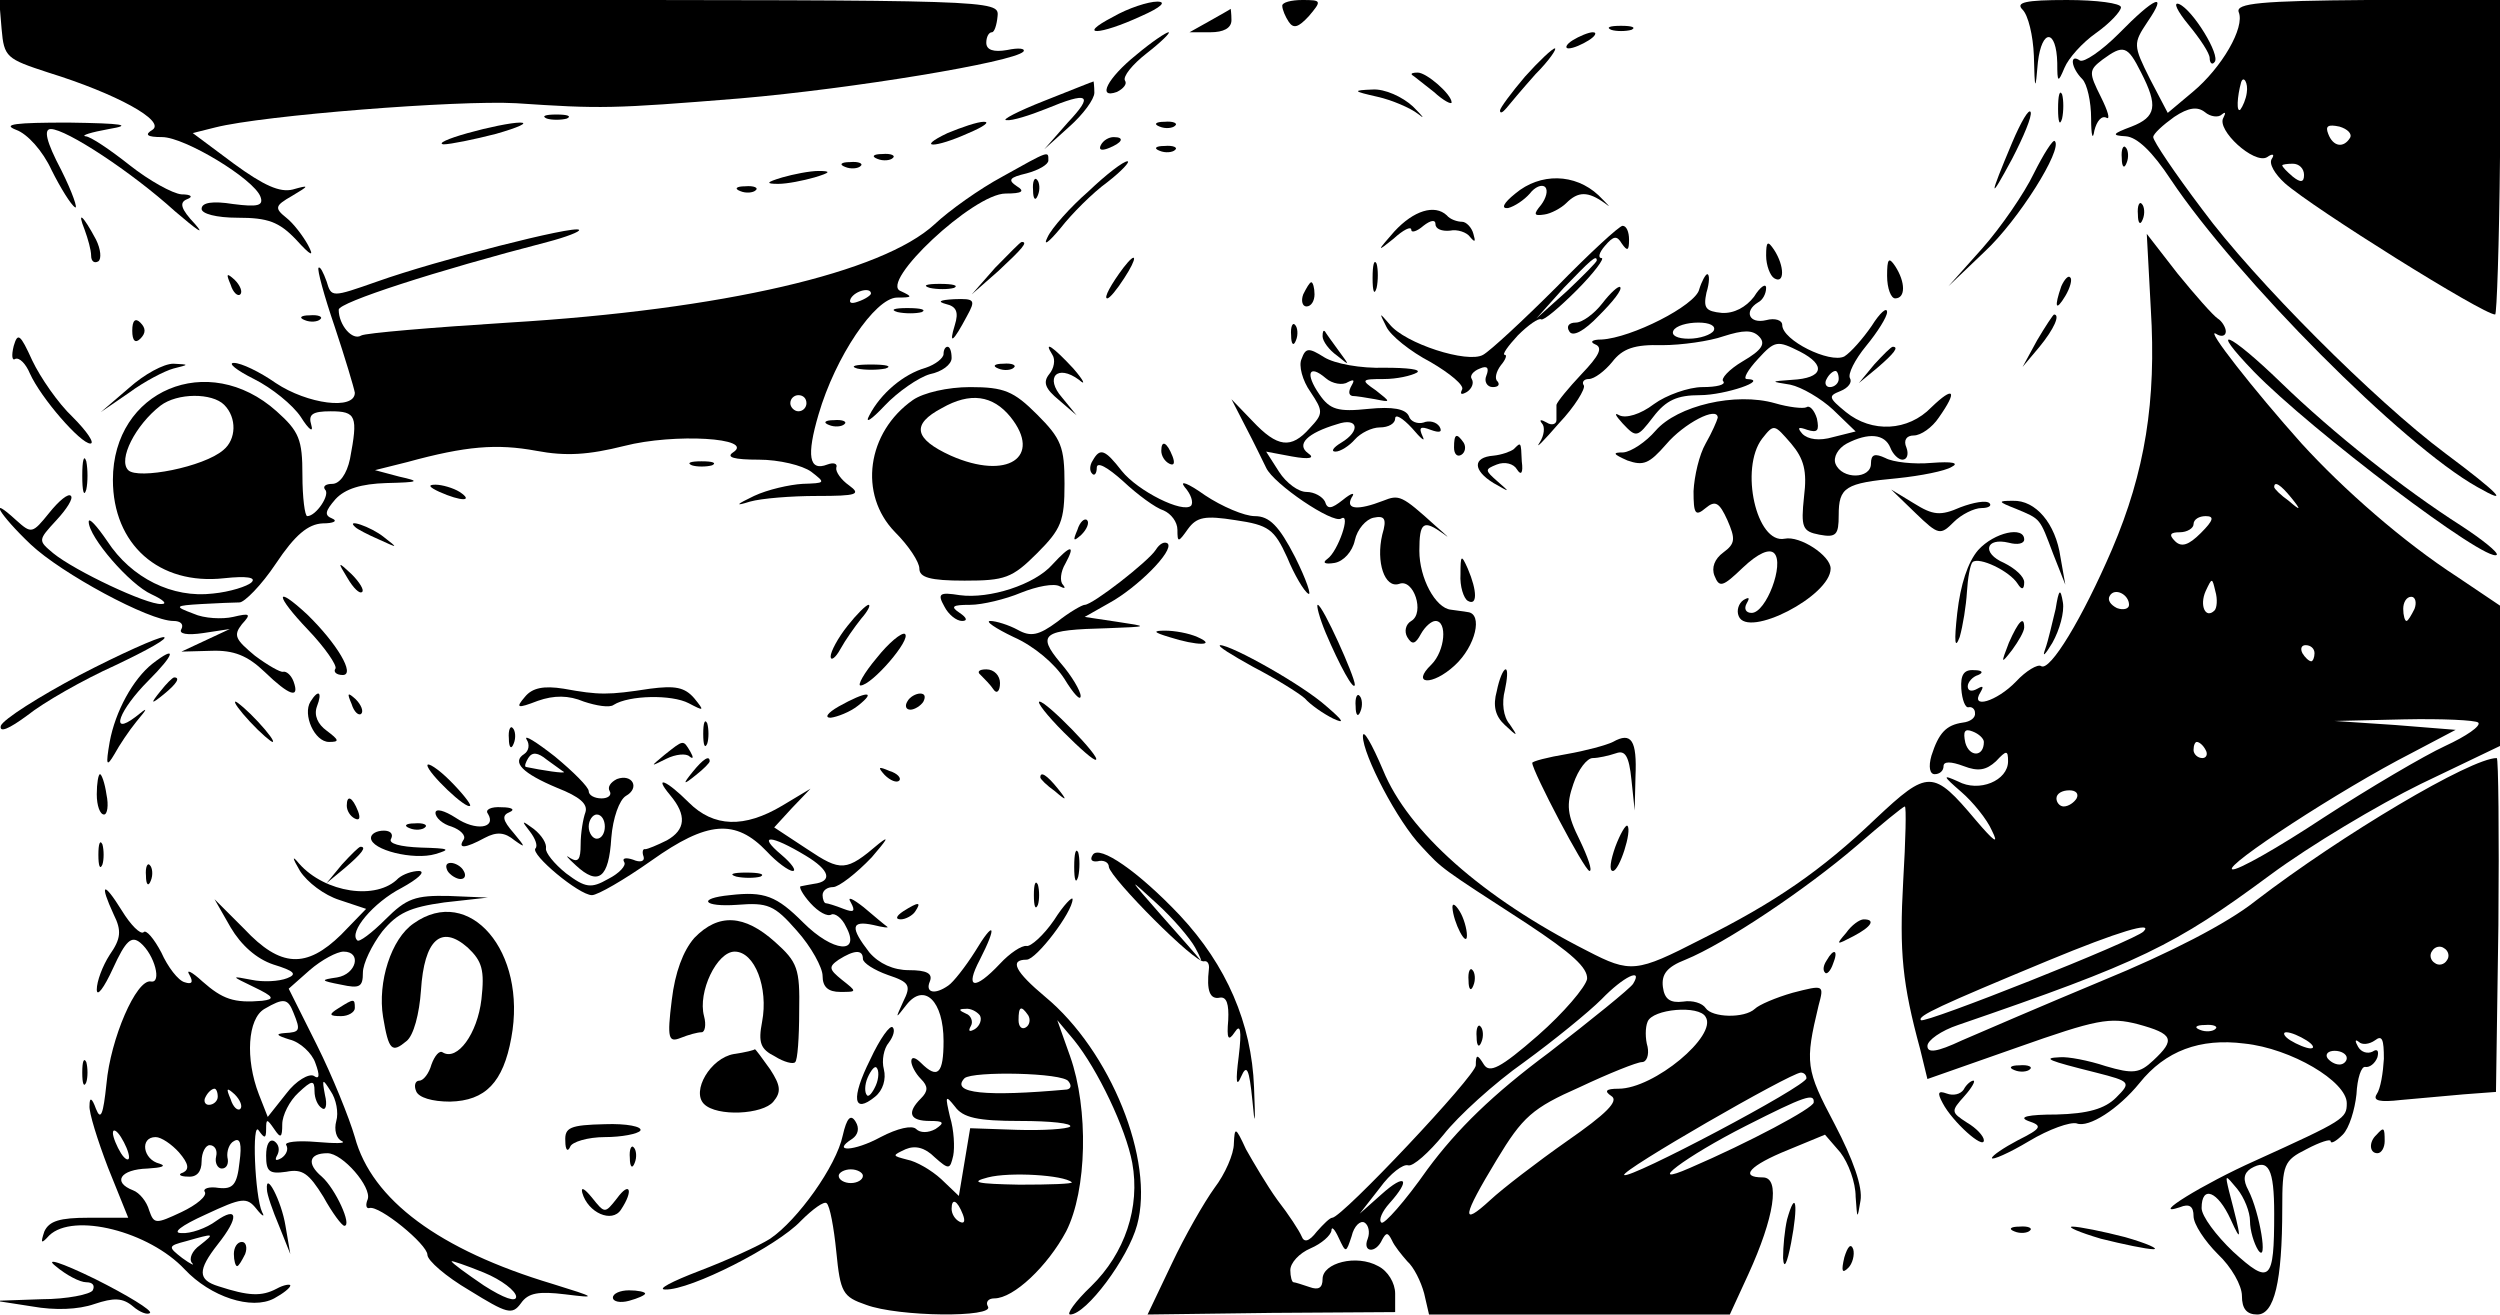 <?xml version="1.0" standalone="no"?>
<!DOCTYPE svg PUBLIC "-//W3C//DTD SVG 20010904//EN"
 "http://www.w3.org/TR/2001/REC-SVG-20010904/DTD/svg10.dtd">
<svg version="1.0" xmlns="http://www.w3.org/2000/svg"
 width="310pt" height="163pt" viewBox="0 0 310 163"
 preserveAspectRatio="xMidYMid meet">

<g transform="translate(0,163) scale(0.1,-0.1)"
fill="#000000" stroke="none">
<path d="M2 1594 c3 -35 6 -37 58 -54 84 -26 146 -60 129 -71 -10 -6 -7 -9 12
-9 28 0 114 -52 122 -74 4 -11 -3 -13 -34 -9 -25 4 -39 2 -39 -6 0 -6 18 -11
45 -11 37 0 51 -5 72 -27 19 -21 23 -22 15 -7 -6 11 -18 27 -27 34 -15 12 -14
15 7 27 22 13 22 14 1 8 -16 -4 -36 5 -73 32 l-51 38 28 7 c59 15 301 34 373
30 105 -7 118 -7 278 6 139 12 339 45 351 58 3 4 -6 5 -20 2 -17 -3 -26 0 -26
9 0 7 3 13 7 13 3 0 6 9 7 20 2 20 -4 20 -618 20 l-620 0 3 -36z"/>
<path d="M1380 1609 c-46 -24 -17 -23 35 1 25 11 32 18 20 18 -11 0 -36 -8
-55 -19z"/>
<path d="M1590 1623 c0 -5 4 -14 8 -20 6 -9 12 -7 25 7 16 19 16 20 -8 20 -14
0 -25 -3 -25 -7z"/>
<path d="M2508 1618 c7 -7 13 -32 14 -57 1 -44 2 -45 5 -8 5 42 23 41 24 -1 0
-25 1 -25 9 -6 5 12 22 31 39 43 17 12 31 27 31 32 0 5 -30 9 -67 9 -52 0 -64
-3 -55 -12z"/>
<path d="M2627 1588 c-21 -21 -43 -36 -48 -33 -13 9 -11 -9 3 -23 6 -6 11 -28
11 -49 0 -21 2 -28 4 -15 3 12 9 19 15 16 5 -3 2 8 -7 26 -15 30 -15 33 2 46
26 19 31 18 48 -16 21 -41 19 -55 -12 -67 -24 -9 -25 -11 -7 -12 14 -1 33 -19
56 -54 81 -121 287 -329 380 -381 42 -24 27 -8 -40 42 -87 65 -237 215 -301
302 -34 45 -61 85 -61 90 0 4 12 15 26 25 18 12 29 13 38 6 7 -6 17 -7 21 -3
5 4 5 2 2 -4 -9 -15 38 -58 54 -49 7 5 10 4 6 -2 -4 -6 4 -19 16 -30 35 -31
246 -163 261 -163 2 0 5 88 6 195 l1 196 -165 -1 c-132 -1 -164 -4 -160 -15 8
-19 -21 -69 -57 -99 l-31 -26 -22 42 c-21 42 -21 44 -3 71 26 38 9 31 -36 -15z
m159 -73 c-1 -8 -5 -17 -8 -21 -5 -4 -4 16 1 34 3 9 9 -1 7 -13z m128 -56 c-8
-13 -21 -11 -27 5 -4 10 0 12 14 9 10 -3 16 -9 13 -14z m-57 -46 c0 -9 -4 -10
-14 -2 -7 6 -13 12 -13 14 0 1 6 2 13 2 8 0 14 -6 14 -14z"/>
<path d="M2714 1599 c14 -17 26 -35 26 -41 0 -6 3 -9 6 -5 8 8 -27 65 -44 72
-8 3 -2 -9 12 -26z"/>
<path d="M1500 1604 l-25 -14 26 0 c16 0 26 5 26 15 0 8 -1 15 -1 14 -1 -1
-12 -7 -26 -15z"/>
<path d="M1998 1593 c6 -2 18 -2 25 0 6 3 1 5 -13 5 -14 0 -19 -2 -12 -5z"/>
<path d="M1409 1562 c-36 -29 -49 -55 -24 -46 8 4 13 10 10 14 -3 5 9 20 27
34 18 14 30 26 27 26 -3 0 -21 -12 -40 -28z"/>
<path d="M1950 1580 c-8 -5 -10 -10 -5 -10 6 0 17 5 25 10 8 5 11 10 5 10 -5
0 -17 -5 -25 -10z"/>
<path d="M1891 1535 c-17 -20 -31 -39 -31 -42 0 -4 3 -3 8 3 4 5 20 24 36 42
17 17 27 32 24 32 -3 0 -20 -16 -37 -35z"/>
<path d="M1751 1537 c2 -1 14 -11 27 -21 12 -11 22 -16 22 -13 0 10 -31 37
-42 37 -6 0 -9 -1 -7 -3z"/>
<path d="M1295 1505 c-33 -13 -54 -24 -47 -24 7 -1 29 6 49 14 53 22 60 18 27
-17 l-29 -33 31 28 c17 15 31 34 31 42 0 8 -1 15 -1 14 -1 0 -28 -11 -61 -24z"/>
<path d="M1708 1510 c18 -4 41 -14 50 -21 10 -8 7 -4 -6 9 -13 12 -35 22 -50
21 -25 -1 -25 -2 6 -9z"/>
<path d="M2552 1495 c0 -16 2 -22 5 -12 2 9 2 23 0 30 -3 6 -5 -1 -5 -18z"/>
<path d="M2495 1453 c-29 -69 -29 -74 0 -20 14 27 25 53 23 58 -2 5 -12 -12
-23 -38z"/>
<path d="M678 1483 c6 -2 18 -2 25 0 6 3 1 5 -13 5 -14 0 -19 -2 -12 -5z"/>
<path d="M20 1469 c14 -5 33 -26 44 -50 11 -22 24 -43 29 -46 4 -3 -3 18 -17
46 -19 36 -22 51 -13 51 19 0 100 -53 154 -102 27 -23 38 -31 25 -16 -18 19
-20 27 -10 31 8 3 5 6 -7 6 -11 1 -40 17 -64 36 -24 19 -49 36 -55 36 -6 1 7
5 29 9 30 5 18 7 -50 8 -66 0 -83 -2 -65 -9z"/>
<path d="M580 1465 c-25 -7 -38 -13 -30 -14 8 0 38 6 65 13 28 8 41 14 30 14
-11 0 -40 -6 -65 -13z"/>
<path d="M1175 1465 c-40 -19 -16 -19 26 0 19 8 27 14 19 14 -8 0 -28 -7 -45
-14z"/>
<path d="M1438 1473 c7 -3 16 -2 19 1 4 3 -2 6 -13 5 -11 0 -14 -3 -6 -6z"/>
<path d="M1365 1450 c-3 -6 1 -7 9 -4 18 7 21 14 7 14 -6 0 -13 -4 -16 -10z"/>
<path d="M2522 1415 c-12 -25 -41 -67 -64 -93 l-42 -47 45 43 c42 39 97 127
87 137 -2 3 -14 -16 -26 -40z"/>
<path d="M1438 1443 c7 -3 16 -2 19 1 4 3 -2 6 -13 5 -11 0 -14 -3 -6 -6z"/>
<path d="M2631 1434 c0 -11 3 -14 6 -6 3 7 2 16 -1 19 -3 4 -6 -2 -5 -13z"/>
<path d="M1088 1433 c7 -3 16 -2 19 1 4 3 -2 6 -13 5 -11 0 -14 -3 -6 -6z"/>
<path d="M1243 1411 c-28 -15 -66 -42 -84 -59 -65 -60 -263 -106 -528 -122
-95 -6 -178 -13 -183 -16 -11 -7 -28 13 -28 32 0 9 120 48 259 84 23 6 41 13
39 15 -5 6 -177 -38 -250 -64 -57 -20 -57 -20 -63 0 -4 11 -8 19 -10 17 -2 -2
7 -35 20 -73 13 -39 24 -76 25 -82 0 -22 -59 -14 -98 12 -20 14 -43 25 -52 25
-8 0 3 -9 25 -20 22 -11 48 -32 58 -47 10 -16 16 -20 13 -10 -4 13 1 17 24 17
32 0 34 -6 24 -59 -4 -19 -13 -31 -22 -31 -8 0 -12 -3 -9 -7 7 -6 -11 -33 -22
-33 -3 0 -6 23 -6 51 0 44 -4 54 -32 79 -85 76 -203 26 -203 -85 0 -80 57
-131 138 -122 28 3 40 1 34 -5 -5 -5 -27 -12 -48 -14 -50 -6 -101 19 -131 65
-13 19 -23 30 -23 24 0 -19 51 -78 78 -90 15 -7 20 -12 12 -12 -18 -1 -107 41
-134 63 -19 16 -19 16 4 41 13 14 21 27 18 30 -3 4 -15 -6 -27 -21 -21 -26
-22 -26 -41 -9 -36 33 -21 7 18 -30 38 -36 147 -95 177 -95 9 0 13 -4 10 -10
-4 -6 7 -8 27 -5 l33 5 -30 -14 -30 -14 37 1 c28 1 45 -6 66 -26 31 -30 44
-34 36 -12 -3 8 -9 13 -13 12 -3 -1 -19 8 -35 20 -24 20 -27 25 -16 39 12 13
10 14 -11 9 -13 -3 -36 -2 -49 4 -24 9 -24 10 10 12 19 1 40 2 47 2 6 0 27 21
45 48 24 36 40 49 58 50 14 0 19 3 12 6 -10 4 -9 9 4 24 12 13 32 19 63 20 41
1 43 2 16 8 l-30 8 40 10 c73 20 111 23 160 14 37 -7 65 -5 109 6 62 16 163
10 135 -8 -9 -6 1 -9 32 -9 25 0 54 -7 65 -15 18 -14 18 -14 -11 -15 -16 -1
-43 -7 -60 -15 -23 -11 -24 -13 -5 -7 14 4 51 7 83 7 50 0 55 2 40 13 -10 7
-17 17 -16 22 2 5 -3 7 -11 4 -23 -9 -26 11 -11 62 21 72 70 144 97 145 20 0
20 1 5 8 -28 10 90 121 130 121 21 0 24 3 14 9 -12 8 -9 11 12 16 15 4 27 11
27 16 0 12 2 13 -57 -20z m-163 -145 c0 -2 -7 -7 -16 -10 -8 -3 -12 -2 -9 4 6
10 25 14 25 6z m-802 -138 c16 -16 15 -43 -1 -56 -24 -21 -106 -37 -118 -25
-13 13 9 56 40 80 21 16 64 16 79 1z m722 2 c0 -5 -4 -10 -10 -10 -5 0 -10 5
-10 10 0 6 5 10 10 10 6 0 10 -4 10 -10z"/>
<path d="M1048 1423 c7 -3 16 -2 19 1 4 3 -2 6 -13 5 -11 0 -14 -3 -6 -6z"/>
<path d="M1350 1393 c-23 -20 -46 -46 -51 -57 -6 -12 1 -7 16 11 14 18 40 44
58 57 18 14 29 26 25 26 -5 0 -26 -16 -48 -37z"/>
<path d="M970 1410 c-20 -6 -21 -8 -5 -8 11 0 31 4 45 8 20 6 21 8 5 8 -11 0
-31 -4 -45 -8z"/>
<path d="M1281 1394 c0 -11 3 -14 6 -6 3 7 2 16 -1 19 -3 4 -6 -2 -5 -13z"/>
<path d="M1879 1390 c-15 -12 -18 -19 -9 -18 8 2 20 10 27 18 6 8 15 12 19 8
4 -4 1 -14 -5 -22 -10 -12 -9 -14 4 -12 8 1 21 8 27 14 15 15 27 15 48 0 9 -7
5 -3 -8 10 -29 27 -72 28 -103 2z"/>
<path d="M918 1393 c7 -3 16 -2 19 1 4 3 -2 6 -13 5 -11 0 -14 -3 -6 -6z"/>
<path d="M2651 1364 c0 -11 3 -14 6 -6 3 7 2 16 -1 19 -3 4 -6 -2 -5 -13z"/>
<path d="M1729 1343 c-22 -25 -22 -26 -1 -9 12 11 22 16 22 11 0 -4 7 -2 15 5
9 7 15 8 15 2 0 -6 8 -9 18 -8 9 2 21 -2 25 -8 6 -7 7 -6 4 4 -2 8 -9 15 -14
15 -6 0 -15 3 -19 8 -15 14 -41 6 -65 -20z"/>
<path d="M105 1345 c4 -11 8 -25 8 -32 0 -7 4 -10 9 -7 4 3 3 15 -3 27 -16 30
-24 37 -14 12z"/>
<path d="M1930 1274 c-41 -41 -82 -79 -91 -84 -19 -11 -97 14 -116 38 -13 15
-13 15 -4 -3 5 -11 30 -31 55 -44 24 -14 42 -29 39 -34 -3 -6 -1 -7 6 -3 6 4
9 11 6 16 -3 4 2 10 10 13 9 4 12 1 8 -9 -3 -7 1 -14 8 -14 7 0 9 3 6 7 -4 3
-2 12 4 20 6 7 8 13 5 13 -4 0 4 11 16 24 13 13 26 22 29 20 3 -2 23 15 44 36
22 22 35 40 31 40 -5 0 -3 7 4 15 11 13 15 13 21 3 7 -10 9 -9 9 5 0 9 -3 17
-8 17 -4 0 -41 -34 -82 -76z m50 33 c0 -2 -17 -19 -37 -38 l-38 -34 34 38 c33
34 41 42 41 34z"/>
<path d="M2667 1247 c7 -114 -7 -202 -48 -298 -37 -86 -77 -152 -88 -145 -4 3
-19 -6 -31 -19 -24 -25 -58 -35 -44 -13 4 7 3 8 -4 4 -7 -4 -12 -3 -12 3 0 5
6 12 13 14 7 3 5 6 -5 6 -13 1 -17 -6 -16 -23 1 -14 5 -24 9 -23 4 1 8 -2 8
-7 1 -6 -6 -11 -15 -12 -21 -3 -30 -13 -39 -41 -4 -14 -2 -23 4 -23 6 0 11 4
11 10 0 6 9 6 25 0 18 -7 28 -5 40 6 13 14 15 14 15 0 0 -24 -36 -39 -62 -25
-20 9 -19 7 4 -13 14 -12 32 -34 38 -48 9 -18 3 -14 -20 13 -53 63 -59 63
-124 2 -68 -65 -125 -104 -217 -150 -80 -41 -87 -42 -141 -14 -130 66 -222
148 -253 224 -14 33 -25 52 -25 42 0 -23 43 -106 73 -137 26 -28 22 -25 130
-95 56 -37 76 -55 75 -69 -2 -10 -29 -42 -61 -70 -47 -41 -60 -47 -67 -36 -8
13 -10 13 -10 -1 0 -13 -166 -189 -178 -189 -3 0 -11 -8 -19 -17 -10 -13 -16
-14 -19 -6 -3 7 -16 27 -30 45 -13 18 -30 47 -39 63 -13 28 -14 28 -15 7 0
-13 -11 -38 -24 -55 -13 -18 -37 -60 -53 -94 l-30 -63 154 2 153 1 0 23 c0 13
-9 28 -21 34 -27 15 -69 4 -69 -16 0 -11 -5 -14 -16 -10 -9 3 -18 6 -20 6 -2
0 -4 7 -4 15 0 9 11 21 25 27 14 6 25 16 26 22 0 6 4 2 9 -9 9 -19 9 -19 16 2
3 13 11 20 16 17 5 -3 7 -12 4 -20 -7 -17 10 -19 18 -1 5 9 7 9 12 -1 3 -7 12
-18 19 -26 8 -7 17 -25 21 -40 l6 -26 187 0 186 0 23 50 c32 70 40 120 18 120
-30 0 -16 15 31 34 l46 19 19 -22 c10 -13 19 -37 19 -55 2 -28 2 -29 6 -5 3
17 -9 51 -32 95 -36 68 -37 76 -20 147 7 26 7 26 -32 16 -21 -6 -42 -15 -47
-20 -13 -12 -53 -11 -61 1 -4 6 -16 10 -28 8 -16 -2 -23 3 -25 18 -2 16 5 25
28 34 49 20 149 87 212 141 31 27 58 49 60 49 2 0 1 -42 -2 -92 -5 -89 -1
-128 21 -209 l9 -37 111 39 c99 35 115 38 150 29 44 -12 47 -19 19 -45 -17
-16 -25 -17 -59 -7 -21 7 -47 12 -57 11 -22 -1 -15 -4 45 -19 43 -11 44 -12
25 -31 -14 -14 -35 -20 -74 -21 -35 0 -48 -3 -35 -8 18 -6 17 -9 -13 -24 -17
-9 -32 -19 -32 -22 0 -3 21 6 46 21 25 15 51 24 59 22 15 -6 52 18 78 50 32
40 75 56 130 49 58 -6 127 -47 127 -74 0 -19 -3 -21 -113 -71 -65 -29 -133
-71 -94 -58 12 5 17 1 17 -11 0 -10 14 -31 30 -47 17 -16 30 -39 30 -52 0 -16
6 -23 19 -23 21 0 31 40 31 132 0 54 2 59 30 73 17 9 30 13 30 10 0 -4 7 0 15
8 8 8 15 31 17 50 1 20 6 35 11 34 5 -1 12 4 15 12 2 8 0 11 -6 7 -6 -3 -14
-1 -18 6 -4 7 -4 10 1 6 4 -4 13 -3 20 2 9 7 11 1 11 -23 -1 -17 -4 -37 -9
-44 -5 -8 4 -10 30 -7 21 2 56 5 78 7 l40 3 3 207 c1 114 0 207 -2 207 -32 0
-192 -95 -299 -177 -35 -28 -107 -65 -190 -99 -72 -30 -151 -64 -174 -74 -32
-15 -43 -16 -43 -7 0 7 17 19 38 26 227 78 268 98 387 186 50 37 134 87 187
113 l98 47 0 87 0 87 -52 35 c-68 44 -142 109 -194 166 -59 66 -121 145 -106
136 6 -4 12 -3 12 3 0 5 -5 13 -10 16 -6 4 -28 29 -50 56 l-38 49 5 -93z m174
-234 c13 -16 12 -17 -3 -4 -10 7 -18 15 -18 17 0 8 8 3 21 -13z m-112 -44
c-15 -15 -24 -18 -32 -10 -8 8 -6 11 6 11 9 0 17 5 17 10 0 6 7 10 15 10 11 0
10 -5 -6 -21z m17 -96 c-11 -11 -19 6 -11 24 8 17 8 17 12 0 3 -10 2 -21 -1
-24z m-106 7 c0 -5 -7 -7 -15 -4 -8 4 -12 10 -9 15 6 11 24 2 24 -11z m354 -5
c-4 -8 -8 -15 -10 -15 -2 0 -4 7 -4 15 0 8 4 15 10 15 5 0 7 -7 4 -15z m-124
-55 c0 -5 -2 -10 -4 -10 -3 0 -8 5 -11 10 -3 6 -1 10 4 10 6 0 11 -4 11 -10z
m203 -86 c4 -4 -15 -17 -41 -29 -26 -12 -94 -52 -151 -89 -56 -37 -107 -66
-113 -64 -11 4 134 99 222 144 l55 29 -75 6 -75 5 86 2 c47 1 89 -1 92 -4z
m-613 -24 c0 -19 -18 -19 -23 -1 -3 14 -1 18 9 14 8 -3 14 -9 14 -13z m275
-10 c3 -5 1 -10 -4 -10 -6 0 -11 5 -11 10 0 6 2 10 4 10 3 0 8 -4 11 -10z
m-160 -60 c-3 -5 -10 -10 -16 -10 -5 0 -9 5 -9 10 0 6 7 10 16 10 8 0 12 -4 9
-10z m83 -165 c-10 -11 -272 -115 -276 -110 -5 5 23 18 158 74 87 36 131 49
118 36z m376 -36 c-3 -5 -10 -7 -15 -3 -5 3 -7 10 -3 15 3 5 10 7 15 3 5 -3 7
-10 3 -15z m-1009 -29 c-4 -6 -51 -44 -104 -85 -70 -52 -114 -95 -151 -145
-28 -40 -54 -69 -57 -66 -4 3 1 14 10 24 27 30 20 38 -10 11 l-27 -24 25 32
c13 18 29 30 35 28 6 -2 26 16 44 38 18 23 63 64 100 90 37 27 80 62 96 78 27
28 52 40 39 19z m90 -41 c15 -23 -64 -89 -108 -89 -16 0 -18 -3 -9 -9 10 -6
-6 -22 -55 -56 -37 -26 -80 -59 -95 -73 -37 -34 -35 -21 8 50 32 53 44 64 103
90 36 17 71 31 77 31 6 0 9 9 7 19 -3 10 -3 24 0 31 6 16 64 21 72 6z m632
-15 c-3 -3 -12 -4 -19 -1 -8 3 -5 6 6 6 11 1 17 -2 13 -5z m113 -14 c8 -5 11
-10 5 -10 -5 0 -17 5 -25 10 -8 5 -10 10 -5 10 6 0 17 -5 25 -10z m50 -22 c0
-4 -4 -8 -9 -8 -6 0 -12 4 -15 8 -3 5 1 9 9 9 8 0 15 -4 15 -9z m-670 -25 c0
-10 -220 -126 -226 -120 -5 5 205 126 219 127 4 0 7 -3 7 -7z m9 -30 c0 -7
-81 -50 -153 -81 -59 -26 -6 14 69 52 73 37 85 41 84 29z m571 -138 c0 -84 -5
-89 -51 -47 -21 20 -39 44 -39 54 0 29 20 21 36 -14 14 -31 14 -26 -2 35 -5
21 -5 21 10 3 9 -11 16 -29 16 -40 0 -12 5 -28 10 -36 13 -19 2 47 -12 74 -7
13 -6 21 3 27 22 13 29 0 29 -56z"/>
<path d="M1234 1298 l-29 -33 33 29 c30 28 37 36 29 36 -2 0 -16 -15 -33 -32z"/>
<path d="M2190 1313 c0 -12 5 -25 10 -28 13 -8 13 15 0 35 -8 12 -10 11 -10
-7z"/>
<path d="M1393 1298 c-15 -20 -25 -38 -20 -38 3 0 12 11 21 25 17 26 16 35 -1
13z"/>
<path d="M1702 1285 c0 -16 2 -22 5 -12 2 9 2 23 0 30 -3 6 -5 -1 -5 -18z"/>
<path d="M2340 1288 c0 -16 5 -28 10 -28 13 0 13 20 0 40 -8 12 -10 9 -10 -12z"/>
<path d="M286 1277 c3 -10 9 -15 12 -12 3 3 0 11 -7 18 -10 9 -11 8 -5 -6z"/>
<path d="M2107 1271 c-5 -20 -84 -60 -121 -62 -12 0 -15 -3 -8 -6 10 -4 5 -14
-17 -37 -16 -17 -30 -34 -31 -38 0 -5 0 -13 0 -19 0 -5 -6 -7 -12 -3 -7 4 -10
4 -6 -1 4 -4 3 -15 -3 -24 -6 -9 5 2 24 24 20 21 33 43 31 47 -3 4 0 8 6 8 7
0 20 10 29 21 13 17 28 22 62 21 24 0 59 5 76 11 25 8 36 8 44 0 9 -9 4 -17
-20 -31 -17 -10 -28 -22 -24 -25 3 -4 -8 -7 -26 -7 -17 0 -45 -10 -60 -21 -17
-13 -35 -18 -43 -14 -7 4 -5 0 4 -10 17 -18 18 -18 38 8 16 21 30 27 58 27 31
0 87 19 58 20 -5 0 1 11 14 25 21 23 24 23 52 9 33 -17 29 -33 -10 -35 -27 -2
-27 -2 -2 -6 14 -3 38 -17 53 -31 l28 -27 -28 -7 c-17 -5 -31 -3 -38 4 -7 8
-5 9 6 5 13 -4 15 -1 12 14 -3 10 -9 17 -13 14 -4 -2 -22 0 -39 5 -49 14 -121
-3 -148 -34 -12 -14 -30 -26 -40 -27 -14 0 -13 -2 5 -10 20 -7 27 -4 48 20 22
26 64 48 64 33 -1 -4 -7 -18 -15 -32 -8 -14 -14 -40 -15 -59 0 -28 2 -32 15
-21 12 10 17 7 27 -15 10 -23 10 -29 -5 -40 -11 -8 -15 -19 -11 -29 6 -15 10
-14 35 10 19 18 33 24 39 18 13 -13 -10 -74 -28 -74 -7 0 -10 5 -6 12 4 7 3 8
-4 4 -6 -4 -9 -13 -6 -20 11 -28 114 25 114 59 0 16 -38 41 -57 37 -35 -7 -56
87 -28 124 15 19 15 18 36 -6 16 -19 20 -34 16 -66 -4 -38 -2 -43 19 -47 21
-4 24 0 24 24 0 35 8 40 73 46 29 3 59 9 67 14 10 5 1 7 -25 5 -22 -2 -48 1
-57 6 -13 6 -18 5 -18 -7 0 -19 -36 -20 -44 0 -3 8 3 19 14 25 27 14 47 12 54
-5 3 -8 10 -15 15 -15 6 0 8 7 5 15 -4 9 0 15 9 15 9 0 23 10 31 22 24 34 19
40 -9 13 -29 -30 -74 -32 -106 -6 -22 18 -22 20 -7 26 10 4 15 11 12 16 -3 5
6 23 20 40 14 17 26 36 26 42 0 7 -9 -1 -19 -17 -11 -16 -26 -33 -34 -38 -18
-9 -77 20 -77 39 0 6 -9 9 -20 6 -21 -5 -28 11 -10 22 6 3 10 11 10 18 0 6 -7
2 -15 -11 -10 -13 -25 -21 -40 -20 -20 2 -23 6 -19 25 4 13 4 23 1 23 -2 0 -7
-9 -10 -19z m18 -51 c-3 -5 -17 -10 -31 -10 -14 0 -22 4 -19 10 3 6 17 10 31
10 14 0 22 -4 19 -10z m155 -60 c0 -5 -5 -10 -11 -10 -5 0 -7 5 -4 10 3 6 8
10 11 10 2 0 4 -4 4 -10z"/>
<path d="M2556 1275 c-9 -26 -7 -32 5 -12 6 10 9 21 6 23 -2 3 -7 -2 -11 -11z"/>
<path d="M1153 1273 c9 -2 23 -2 30 0 6 3 -1 5 -18 5 -16 0 -22 -2 -12 -5z"/>
<path d="M1616 1265 c-3 -8 -1 -15 4 -15 6 0 10 7 10 15 0 8 -2 15 -4 15 -2 0
-6 -7 -10 -15z"/>
<path d="M1987 1254 c-10 -13 -25 -24 -33 -24 -9 0 -12 -5 -8 -11 4 -7 18 0
37 20 17 17 29 32 26 35 -2 2 -12 -7 -22 -20z"/>
<path d="M1173 1253 c13 -3 16 -10 11 -26 -8 -26 -2 -21 15 11 11 20 10 22
-16 21 -18 -1 -21 -3 -10 -6z"/>
<path d="M1113 1243 c9 -2 23 -2 30 0 6 3 -1 5 -18 5 -16 0 -22 -2 -12 -5z"/>
<path d="M164 1220 c0 -13 4 -16 10 -10 7 7 7 13 0 20 -6 6 -10 3 -10 -10z"/>
<path d="M378 1233 c7 -3 16 -2 19 1 4 3 -2 6 -13 5 -11 0 -14 -3 -6 -6z"/>
<path d="M2526 1208 l-18 -33 21 25 c18 22 26 40 18 40 -1 0 -11 -15 -21 -32z"/>
<path d="M1601 1214 c0 -11 3 -14 6 -6 3 7 2 16 -1 19 -3 4 -6 -2 -5 -13z"/>
<path d="M17 1201 c-3 -12 -2 -19 2 -16 5 2 13 -6 18 -18 14 -31 63 -87 75
-87 6 0 -4 15 -22 33 -18 17 -40 49 -50 70 -15 33 -18 35 -23 18z"/>
<path d="M1640 1213 c0 -6 8 -17 18 -24 16 -13 16 -13 2 6 -8 11 -16 22 -17
24 -2 2 -3 0 -3 -6z"/>
<path d="M2795 1169 c70 -72 289 -238 301 -227 2 3 -18 19 -44 36 -72 46 -159
115 -223 177 -66 64 -92 74 -34 14z"/>
<path d="M1170 1191 c0 -5 -10 -13 -22 -17 -28 -8 -56 -32 -70 -59 -6 -11 2
-6 19 12 16 17 42 35 56 39 15 3 27 12 27 20 0 8 -2 14 -5 14 -3 0 -5 -4 -5
-9z"/>
<path d="M1305 1190 c4 -6 2 -17 -4 -24 -8 -10 -5 -18 12 -32 l22 -19 -18 22
c-22 25 -6 42 21 22 9 -8 6 -1 -7 14 -25 27 -38 36 -26 17z"/>
<path d="M1614 1185 c-4 -8 1 -27 11 -41 16 -24 16 -27 -1 -45 -23 -26 -40
-24 -71 9 l-26 27 18 -35 c10 -19 21 -42 25 -50 9 -20 83 -70 93 -63 13 8 -4
-41 -17 -50 -7 -5 -3 -7 9 -5 11 2 22 14 25 28 3 14 14 26 23 28 14 3 17 -1
11 -21 -8 -34 3 -67 21 -61 18 7 32 -36 15 -46 -7 -4 -9 -13 -5 -20 6 -10 10
-9 17 4 5 9 13 16 18 16 15 0 12 -37 -5 -54 -26 -25 1 -27 29 -1 26 24 35 64
16 66 -5 1 -15 2 -21 3 -19 2 -39 39 -39 73 0 36 5 39 30 21 9 -7 5 -3 -10 10
-42 38 -45 39 -65 31 -31 -12 -47 -11 -39 4 5 7 0 6 -11 -3 -14 -11 -19 -12
-22 -2 -3 6 -13 12 -23 12 -10 0 -25 11 -34 25 l-16 25 32 -6 c22 -4 29 -2 20
4 -15 11 -1 25 36 36 26 9 30 -8 5 -23 -10 -6 -13 -11 -7 -11 6 0 17 7 24 15
7 8 21 15 31 15 11 0 19 5 19 11 0 6 9 1 21 -12 11 -13 17 -18 13 -10 -5 11
-3 13 10 8 11 -4 15 -3 11 4 -4 6 -13 8 -20 5 -7 -2 -16 1 -18 8 -4 9 -20 12
-50 9 -38 -4 -48 -1 -61 18 -18 26 -13 38 8 20 8 -7 21 -9 27 -5 8 4 9 3 5 -4
-4 -7 -4 -12 1 -13 4 0 17 -2 28 -4 20 -4 20 -4 1 11 -19 13 -18 14 10 14 16
0 34 4 41 8 6 4 -12 6 -40 6 -30 -1 -62 5 -75 13 -19 12 -23 12 -28 -2z"/>
<path d="M2324 1178 l-19 -23 23 19 c21 18 27 26 19 26 -2 0 -12 -10 -23 -22z"/>
<path d="M160 1149 l-35 -30 35 24 c19 14 44 27 55 30 20 5 20 5 0 6 -12 0
-36 -13 -55 -30z"/>
<path d="M1063 1173 c9 -2 25 -2 35 0 9 3 1 5 -18 5 -19 0 -27 -2 -17 -5z"/>
<path d="M1238 1173 c7 -3 16 -2 19 1 4 3 -2 6 -13 5 -11 0 -14 -3 -6 -6z"/>
<path d="M1132 1134 c-57 -40 -68 -117 -22 -164 17 -17 30 -37 30 -45 0 -11
13 -15 56 -15 50 0 59 3 90 34 30 30 34 40 34 86 0 46 -4 56 -34 86 -29 29
-41 34 -83 34 -28 0 -58 -7 -71 -16z m121 -21 c40 -50 -4 -79 -74 -48 -46 21
-49 39 -11 59 35 20 63 16 85 -11z"/>
<path d="M1028 1103 c7 -3 16 -2 19 1 4 3 -2 6 -13 5 -11 0 -14 -3 -6 -6z"/>
<path d="M1803 1075 c0 -8 4 -12 9 -9 5 3 6 10 3 15 -9 13 -12 11 -12 -6z"/>
<path d="M1440 1071 c0 -6 4 -13 10 -16 6 -3 7 1 4 9 -7 18 -14 21 -14 7z"/>
<path d="M1877 1073 c-4 -3 -15 -7 -25 -8 -26 -2 -26 -18 0 -34 21 -12 21 -12
5 2 -16 14 -16 15 -1 21 10 4 21 1 25 -6 5 -8 8 -5 6 10 -1 25 -1 24 -10 15z"/>
<path d="M102 1040 c0 -19 2 -27 5 -17 2 9 2 25 0 35 -3 9 -5 1 -5 -18z"/>
<path d="M1355 1059 c-4 -6 -4 -13 -1 -16 3 -4 6 0 6 7 0 8 13 1 33 -17 17
-16 40 -33 50 -36 9 -4 17 -14 17 -24 0 -16 1 -16 13 1 11 15 21 17 59 11 41
-6 48 -11 64 -46 9 -22 21 -42 26 -45 5 -4 -2 17 -16 45 -20 39 -32 51 -50 51
-13 0 -41 12 -62 26 -21 15 -32 19 -25 10 8 -9 11 -19 8 -23 -10 -10 -66 18
-86 43 -21 27 -27 29 -36 13z"/>
<path d="M858 1053 c6 -2 18 -2 25 0 6 3 1 5 -13 5 -14 0 -19 -2 -12 -5z"/>
<path d="M545 1020 c27 -12 43 -12 25 0 -8 5 -22 9 -30 9 -10 0 -8 -3 5 -9z"/>
<path d="M2375 994 c29 -28 31 -28 48 -11 9 9 25 17 34 17 9 0 13 3 10 6 -4 4
-20 1 -36 -5 -25 -11 -34 -10 -58 5 l-28 17 30 -29z"/>
<path d="M2500 999 c31 -13 29 -11 46 -56 l15 -38 -6 34 c-6 42 -31 71 -59 70
-19 0 -19 -1 4 -10z"/>
<path d="M1336 973 c-6 -14 -5 -15 5 -6 7 7 10 15 7 18 -3 3 -9 -2 -12 -12z"/>
<path d="M441 976 c2 -2 15 -9 29 -15 24 -11 24 -11 6 3 -16 13 -49 24 -35 12z"/>
<path d="M2453 948 c-13 -15 -22 -43 -26 -78 -4 -36 -3 -46 3 -30 4 14 8 39 9
56 1 17 4 34 7 37 8 7 46 -11 56 -27 5 -8 8 -7 8 2 0 7 -11 17 -25 24 -28 12
-23 32 6 25 11 -3 19 -1 19 4 0 17 -37 9 -57 -13z"/>
<path d="M1433 948 c-9 -14 -78 -68 -88 -68 -3 0 -19 -9 -34 -21 -23 -17 -33
-19 -49 -10 -11 6 -27 11 -34 11 -7 0 6 -9 29 -20 25 -11 51 -33 63 -52 11
-18 20 -28 20 -21 0 6 -11 25 -25 41 -30 36 -22 41 58 43 52 2 52 2 12 8 l-40
6 30 17 c35 19 81 65 73 74 -4 3 -10 0 -15 -8z"/>
<path d="M1305 930 c-22 -25 -78 -43 -115 -38 -25 4 -28 2 -19 -14 5 -10 15
-18 22 -18 7 0 6 4 -3 10 -12 8 -9 10 13 10 15 0 44 7 63 15 20 8 41 12 48 8
6 -3 8 -3 4 2 -4 4 -3 16 3 26 13 24 7 24 -16 -1z"/>
<path d="M1811 918 c-1 -15 4 -30 9 -33 12 -7 12 12 0 40 -8 18 -9 17 -9 -7z"/>
<path d="M431 913 c7 -12 15 -20 18 -17 3 2 -3 12 -13 22 -17 16 -18 16 -5 -5z"/>
<path d="M2549 875 c-4 -16 -9 -39 -13 -50 -4 -11 0 -7 9 8 9 16 15 38 13 50
-3 18 -5 17 -9 -8z"/>
<path d="M382 849 c21 -22 36 -44 34 -48 -3 -4 1 -8 9 -8 16 0 -7 39 -44 75
-41 38 -40 24 1 -19z"/>
<path d="M1051 854 c-12 -15 -21 -32 -21 -38 0 -6 6 -2 12 9 6 11 18 28 26 38
8 9 12 17 9 17 -3 0 -15 -12 -26 -26z"/>
<path d="M1644 845 c17 -40 35 -73 36 -64 0 10 -40 99 -46 99 -2 0 2 -16 10
-35z"/>
<path d="M2491 833 c-10 -26 -10 -27 4 -9 8 11 15 23 15 28 0 15 -7 8 -19 -19z"/>
<path d="M1087 814 c-16 -19 -24 -34 -20 -34 14 0 64 58 55 64 -4 2 -20 -11
-35 -30z"/>
<path d="M1450 840 c34 -11 60 -11 35 0 -11 5 -29 8 -40 8 -16 0 -15 -2 5 -8z"/>
<path d="M99 793 c-51 -27 -95 -55 -98 -63 -2 -9 10 -4 33 13 20 16 69 44 109
62 40 19 67 34 60 35 -7 0 -54 -21 -104 -47z"/>
<path d="M1554 803 c27 -14 56 -32 64 -39 7 -8 23 -19 35 -25 15 -7 13 -3 -8
15 -30 27 -118 76 -132 76 -4 -1 14 -12 41 -27z"/>
<path d="M189 807 c-24 -19 -46 -59 -53 -97 -5 -29 -4 -32 6 -15 6 11 18 29
27 40 15 18 15 19 -1 6 -33 -25 -20 9 16 45 33 33 36 45 5 21z"/>
<path d="M1216 793 c5 -5 12 -12 16 -18 4 -6 8 -2 8 8 0 9 -7 17 -17 17 -9 0
-12 -3 -7 -7z"/>
<path d="M1856 773 c-5 -18 -2 -31 10 -42 16 -15 17 -15 6 1 -8 9 -10 27 -6
42 3 14 4 26 1 26 -3 0 -8 -12 -11 -27z"/>
<path d="M199 773 c-13 -16 -12 -17 4 -4 16 13 21 21 13 21 -2 0 -10 -8 -17
-17z"/>
<path d="M651 766 c-12 -14 -10 -15 16 -5 20 7 38 7 57 -1 15 -5 32 -8 37 -4
19 12 72 13 93 2 19 -10 20 -10 7 6 -12 14 -24 16 -55 12 -52 -8 -63 -8 -107
0 -25 4 -39 1 -48 -10z"/>
<path d="M385 760 c-10 -16 5 -50 23 -50 13 0 13 2 -3 14 -11 8 -16 19 -12 30
7 18 2 22 -8 6z"/>
<path d="M436 757 c3 -10 9 -15 12 -12 3 3 0 11 -7 18 -10 9 -11 8 -5 -6z"/>
<path d="M1040 754 c-14 -8 -18 -14 -10 -14 8 1 24 7 34 15 24 19 10 18 -24
-1z"/>
<path d="M1125 760 c-3 -5 -2 -10 4 -10 5 0 13 5 16 10 3 6 2 10 -4 10 -5 0
-13 -4 -16 -10z"/>
<path d="M1681 754 c0 -11 3 -14 6 -6 3 7 2 16 -1 19 -3 4 -6 -2 -5 -13z"/>
<path d="M310 735 c13 -14 26 -25 28 -25 3 0 -5 11 -18 25 -13 14 -26 25 -28
25 -3 0 5 -11 18 -25z"/>
<path d="M1319 722 c20 -20 38 -36 40 -34 6 3 -61 72 -70 72 -4 0 9 -17 30
-38z"/>
<path d="M872 720 c0 -14 2 -19 5 -12 2 6 2 18 0 25 -3 6 -5 1 -5 -13z"/>
<path d="M631 714 c0 -11 3 -14 6 -6 3 7 2 16 -1 19 -3 4 -6 -2 -5 -13z"/>
<path d="M653 713 c4 -6 3 -14 -3 -18 -16 -10 -2 -24 41 -42 28 -11 38 -20 35
-30 -3 -8 -6 -26 -6 -40 0 -19 -3 -23 -13 -17 -7 5 -4 1 7 -9 28 -26 41 -16
44 34 2 25 10 47 18 52 18 10 8 28 -11 21 -8 -4 -12 -10 -9 -15 3 -5 -2 -9
-10 -9 -9 0 -16 4 -16 9 0 5 -19 24 -42 43 -23 18 -39 28 -35 21z m46 -40 c4
-3 -28 2 -47 6 -2 1 0 6 3 11 5 8 12 7 23 -2 10 -7 19 -14 21 -15z m51 -68 c0
-8 -4 -15 -10 -15 -5 0 -10 7 -10 15 0 8 5 15 10 15 6 0 10 -7 10 -15z"/>
<path d="M2000 710 c-8 -4 -34 -11 -57 -15 -24 -4 -43 -9 -43 -11 0 -10 65
-134 71 -134 4 0 -2 17 -12 38 -16 32 -17 44 -8 70 6 18 17 32 24 32 7 0 20 3
29 6 11 4 16 -3 19 -33 l4 -38 1 42 c2 45 -5 56 -28 43z"/>
<path d="M824 694 c-18 -15 -18 -15 2 -5 12 6 25 7 29 3 5 -4 5 -1 1 6 -9 15
-8 15 -32 -4z"/>
<path d="M530 681 c0 -9 49 -56 53 -50 1 2 -10 16 -25 31 -15 15 -28 23 -28
19z"/>
<path d="M859 673 c-13 -16 -12 -17 4 -4 9 7 17 15 17 17 0 8 -8 3 -21 -13z"/>
<path d="M1097 669 c7 -7 15 -10 18 -7 3 3 -2 9 -12 12 -14 6 -15 5 -6 -5z"/>
<path d="M120 645 c0 -14 4 -25 9 -25 4 0 6 11 3 25 -2 14 -6 25 -8 25 -2 0
-4 -11 -4 -25z"/>
<path d="M1290 666 c0 -2 8 -10 18 -17 15 -13 16 -12 3 4 -13 16 -21 21 -21
13z"/>
<path d="M831 644 c21 -25 19 -43 -4 -56 -12 -6 -24 -11 -27 -11 -3 1 -4 -4
-2 -9 2 -6 -4 -8 -13 -4 -9 3 -14 2 -11 -3 3 -4 -6 -14 -20 -21 -21 -12 -28
-11 -52 7 -15 12 -26 26 -25 31 1 6 -5 16 -15 24 -15 11 -16 11 -5 -3 7 -9 10
-18 7 -21 -7 -7 54 -58 70 -58 7 0 40 19 74 43 69 49 104 52 143 11 12 -13 27
-24 32 -24 5 0 -1 9 -14 20 -31 26 -13 25 30 -1 30 -18 34 -32 10 -35 -5 -1
-12 -2 -16 -3 -3 0 2 -10 12 -21 10 -11 21 -17 26 -14 4 2 13 -4 18 -15 19
-35 -16 -32 -53 5 -33 33 -48 39 -91 34 -41 -4 -33 -15 9 -12 38 3 46 0 74
-32 18 -20 32 -46 32 -56 0 -14 7 -20 22 -20 21 0 21 0 2 15 -16 13 -17 16 -4
25 19 12 30 13 30 1 0 -5 14 -14 31 -20 27 -9 29 -13 19 -33 -10 -22 -10 -22
4 -4 22 28 46 5 46 -45 0 -40 -7 -48 -28 -27 -7 7 -12 8 -12 2 0 -5 5 -15 12
-22 9 -9 9 -15 0 -24 -18 -18 -14 -28 11 -28 17 0 19 -2 7 -10 -9 -5 -19 -5
-24 0 -5 5 -23 1 -44 -10 -33 -18 -62 -19 -35 -2 7 5 9 13 4 21 -6 10 -11 5
-16 -17 -8 -38 -56 -105 -90 -128 -14 -9 -54 -27 -88 -40 -34 -13 -53 -23 -42
-23 31 -1 139 54 168 85 15 15 29 25 32 22 4 -3 9 -30 12 -60 5 -51 8 -56 37
-66 40 -15 160 -16 151 -2 -3 5 0 10 8 10 24 0 66 40 89 83 26 51 28 152 5
217 l-16 45 21 -25 c29 -36 64 -109 72 -152 10 -55 -9 -112 -51 -153 -20 -19
-31 -35 -26 -35 20 0 72 70 83 111 22 80 -33 216 -114 283 -37 31 -45 46 -23
46 12 0 57 59 57 75 0 4 -11 -7 -23 -26 -13 -19 -29 -33 -34 -32 -6 1 -21 -9
-33 -22 -32 -34 -44 -31 -25 5 22 43 18 50 -6 10 -12 -19 -27 -38 -33 -42 -17
-12 -29 -9 -23 5 4 10 -4 14 -26 14 -19 0 -37 8 -49 22 -24 31 -23 40 5 34 12
-3 20 -4 17 -2 -3 2 -16 13 -29 24 -14 11 -21 14 -16 6 6 -11 4 -13 -9 -8 -10
4 -20 7 -22 7 -2 0 -4 5 -4 10 0 6 6 10 13 10 7 0 29 17 48 37 18 21 23 28 9
17 -41 -35 -47 -35 -89 -7 l-41 27 22 24 23 24 -35 -21 c-47 -28 -85 -27 -116
4 -28 28 -44 34 -23 9z m384 -273 c3 -5 0 -13 -6 -17 -7 -4 -9 -3 -5 4 3 5 0
13 -6 15 -9 4 -10 6 -1 6 6 1 14 -3 18 -8z m60 0 c3 -5 2 -12 -3 -15 -5 -3 -9
1 -9 9 0 17 3 19 12 6z m50 -82 c4 -5 3 -9 -2 -10 -100 -9 -145 -5 -127 14 10
9 123 7 129 -4z m-60 -49 c38 0 65 -3 62 -7 -4 -3 -33 -5 -66 -4 l-58 2 -7
-42 -7 -42 -22 21 c-12 11 -31 22 -42 24 -19 5 -19 5 -2 13 12 5 24 2 36 -10
18 -16 19 -15 23 2 2 10 1 32 -4 48 -6 26 -6 28 6 13 10 -14 28 -18 81 -18z
m-195 -68 c0 -5 -7 -9 -15 -9 -8 0 -15 4 -15 9 0 4 7 8 15 8 8 0 15 -4 15 -8z
m259 -8 c2 -2 -27 -3 -65 -3 -53 1 -62 3 -39 9 27 7 94 3 104 -6z m-135 -40
c3 -8 2 -12 -4 -9 -6 3 -10 10 -10 16 0 14 7 11 14 -7z"/>
<path d="M430 631 c0 -6 4 -13 10 -16 6 -3 7 1 4 9 -7 18 -14 21 -14 7z"/>
<path d="M540 622 c0 -6 9 -14 20 -17 11 -4 18 -11 15 -16 -8 -12 2 -11 26 2
15 8 25 7 37 -3 14 -10 14 -9 -1 9 -14 16 -15 22 -5 26 7 3 3 6 -10 6 -13 1
-21 -3 -17 -8 11 -18 -15 -22 -40 -5 -14 9 -25 12 -25 6z"/>
<path d="M508 603 c7 -3 16 -2 19 1 4 3 -2 6 -13 5 -11 0 -14 -3 -6 -6z"/>
<path d="M2003 580 c-6 -17 -8 -30 -3 -30 8 0 24 50 18 56 -2 2 -9 -10 -15
-26z"/>
<path d="M460 591 c0 -15 53 -28 80 -20 20 6 17 7 -18 8 -26 1 -41 5 -37 11 3
6 -1 10 -9 10 -9 0 -16 -4 -16 -9z"/>
<path d="M122 570 c0 -14 2 -19 5 -12 2 6 2 18 0 25 -3 6 -5 1 -5 -13z"/>
<path d="M424 558 l-19 -23 23 19 c21 18 27 26 19 26 -2 0 -12 -10 -23 -22z"/>
<path d="M1332 555 c0 -16 2 -22 5 -12 2 9 2 23 0 30 -3 6 -5 -1 -5 -18z"/>
<path d="M1355 570 c-4 -6 -1 -9 6 -8 7 2 14 -1 14 -7 2 -14 108 -121 118
-117 4 1 7 -3 6 -10 -3 -26 1 -38 14 -35 8 1 11 -8 10 -28 -2 -23 0 -27 8 -15
7 11 9 3 5 -30 -4 -31 -3 -39 3 -25 7 16 10 10 14 -30 3 -34 4 -29 2 17 -3 79
-34 151 -92 213 -51 54 -100 88 -108 75z m127 -115 c6 -11 9 -18 6 -15 -2 3
-24 28 -48 55 -42 48 -42 48 -6 15 21 -19 42 -44 48 -55z"/>
<path d="M372 550 c9 -14 30 -30 49 -36 l33 -11 -31 -32 c-43 -42 -75 -41
-120 7 l-37 37 20 -35 c13 -22 32 -39 53 -46 26 -8 30 -12 17 -17 -10 -4 -30
-5 -44 -2 -26 5 -26 5 3 -9 25 -12 26 -15 10 -17 -35 -3 -49 2 -74 24 -13 12
-21 16 -16 8 5 -9 3 -12 -6 -9 -8 2 -21 19 -29 37 -9 17 -19 29 -22 25 -4 -3
-16 9 -27 27 -23 37 -28 34 -10 -5 10 -20 9 -30 -5 -50 -9 -14 -16 -33 -16
-43 0 -10 9 2 20 26 16 35 23 41 34 32 18 -15 27 -51 13 -48 -18 3 -50 -71
-55 -127 -4 -38 -7 -46 -13 -31 -5 14 -8 15 -8 4 -1 -8 10 -43 23 -77 l25 -62
-49 0 c-36 0 -49 -4 -55 -17 -5 -15 -4 -16 6 -5 30 29 124 5 168 -42 32 -34
83 -51 111 -36 11 6 20 13 20 16 0 2 -8 1 -17 -4 -19 -10 -35 -9 -72 3 -26 8
-26 20 -1 52 27 34 25 48 -2 29 -12 -9 -32 -16 -43 -15 -12 0 -1 9 30 23 45
21 51 22 63 7 7 -9 11 -11 7 -4 -9 19 -13 116 -4 101 7 -10 9 -10 9 2 0 13 1
13 10 0 8 -12 10 -11 10 6 0 11 9 29 20 39 17 16 20 16 20 2 0 -9 4 -18 9 -21
5 -4 7 4 4 16 -4 21 -3 21 7 5 7 -10 10 -27 7 -37 -3 -11 0 -22 7 -25 6 -3 -8
-3 -32 -1 -23 2 -40 0 -37 -4 3 -5 0 -12 -6 -16 -7 -4 -9 -3 -5 4 3 6 2 13 -4
17 -6 3 -10 -4 -10 -18 0 -20 4 -23 25 -20 20 4 28 -2 46 -31 11 -20 23 -36
26 -36 10 0 -11 46 -28 61 -19 16 -16 29 7 29 19 0 55 -42 50 -57 -3 -7 -2
-12 2 -11 12 4 72 -45 72 -58 0 -7 23 -27 52 -44 47 -29 53 -31 64 -16 9 13
22 15 55 11 40 -5 39 -4 -16 13 -140 42 -224 104 -245 182 -7 24 -28 76 -47
114 l-35 70 26 23 c15 13 34 23 42 23 23 0 16 -28 -8 -32 -21 -3 -21 -4 5 -9
23 -5 27 -3 27 15 0 11 11 34 24 51 19 23 34 30 77 36 l54 6 -48 2 c-42 1 -53
-3 -79 -29 -17 -17 -33 -29 -35 -26 -11 10 20 47 55 65 20 11 30 20 22 21 -9
0 -20 -4 -26 -9 -27 -28 -91 -18 -123 18 -9 11 -9 8 1 -9z m-8 -176 c9 -22 8
-24 -11 -25 -12 -1 -10 -3 6 -8 13 -3 28 -17 32 -29 6 -16 5 -21 -2 -16 -6 3
-22 -6 -34 -22 l-23 -29 -11 28 c-17 44 -14 94 7 106 24 14 29 13 36 -5z m-94
-104 c0 -5 -5 -10 -11 -10 -5 0 -7 5 -4 10 3 6 8 10 11 10 2 0 4 -4 4 -10z
m28 -15 c-3 -3 -9 2 -12 12 -6 14 -5 15 5 6 7 -7 10 -15 7 -18z m-138 -60 c0
-5 -5 -3 -10 5 -5 8 -10 20 -10 25 0 6 5 3 10 -5 5 -8 10 -19 10 -25z m62 6
c12 -14 13 -21 5 -25 -7 -2 -4 -5 6 -5 11 -1 17 6 17 19 0 11 5 20 10 20 6 0
10 -6 8 -14 -2 -8 2 -15 7 -15 6 0 9 6 7 14 -1 7 2 17 8 20 8 5 10 -4 7 -26
-3 -28 -8 -34 -26 -32 -12 2 -20 -1 -17 -5 3 -5 -10 -16 -29 -25 -32 -15 -34
-15 -40 2 -3 11 -12 22 -20 25 -26 10 -16 26 18 27 17 1 24 3 15 6 -21 5 -25
33 -5 33 7 0 20 -9 29 -19z m26 -115 c-10 -7 -14 -17 -10 -22 4 -4 -1 -2 -12
6 -18 14 -18 15 5 21 35 10 36 10 17 -5z m392 -64 c0 -7 -15 -2 -40 14 -22 15
-40 28 -40 30 0 1 18 -5 40 -14 22 -9 40 -23 40 -30z"/>
<path d="M181 544 c0 -11 3 -14 6 -6 3 7 2 16 -1 19 -3 4 -6 -2 -5 -13z"/>
<path d="M555 550 c3 -5 11 -10 16 -10 6 0 7 5 4 10 -3 6 -11 10 -16 10 -6 0
-7 -4 -4 -10z"/>
<path d="M913 543 c9 -2 23 -2 30 0 6 3 -1 5 -18 5 -16 0 -22 -2 -12 -5z"/>
<path d="M1282 520 c0 -14 2 -19 5 -12 2 6 2 18 0 25 -3 6 -5 1 -5 -13z"/>
<path d="M1120 500 c-9 -6 -10 -10 -3 -10 6 0 15 5 18 10 8 12 4 12 -15 0z"/>
<path d="M1801 505 c1 -19 18 -51 18 -35 0 8 -4 22 -9 30 -5 8 -9 11 -9 5z"/>
<path d="M513 485 c-28 -19 -45 -73 -38 -116 7 -42 11 -45 29 -30 9 7 16 34
18 63 4 63 25 82 58 53 18 -17 21 -28 17 -64 -5 -43 -30 -77 -48 -66 -4 3 -10
-4 -14 -15 -3 -11 -10 -20 -15 -20 -5 0 -7 -6 -4 -13 3 -8 20 -13 42 -13 44 1
66 24 76 79 20 107 -52 191 -121 142z"/>
<path d="M861 467 c-14 -16 -24 -43 -28 -77 -6 -48 -4 -53 11 -47 10 4 21 7
26 7 4 0 6 9 3 20 -8 30 16 80 38 80 25 0 42 -45 34 -87 -5 -26 -2 -34 16 -43
11 -7 23 -10 25 -7 3 2 5 31 5 63 1 53 -2 61 -30 86 -38 34 -70 36 -100 5z"/>
<path d="M2289 473 c-13 -15 -12 -15 9 -4 23 12 28 21 13 21 -5 0 -15 -7 -22
-17z"/>
<path d="M2265 439 c-4 -6 -5 -12 -2 -15 2 -3 7 2 10 11 7 17 1 20 -8 4z"/>
<path d="M1821 414 c0 -11 3 -14 6 -6 3 7 2 16 -1 19 -3 4 -6 -2 -5 -13z"/>
<path d="M420 380 c-13 -8 -12 -10 3 -10 9 0 17 5 17 10 0 12 -1 12 -20 0z"/>
<path d="M1079 316 c-24 -48 -21 -68 6 -46 10 8 14 22 11 34 -3 11 0 26 6 33
6 8 8 16 5 19 -3 4 -16 -14 -28 -40z m7 -32 c-4 -9 -9 -15 -11 -12 -3 3 -3 13
1 22 4 9 9 15 11 12 3 -3 3 -13 -1 -22z"/>
<path d="M1831 344 c0 -11 3 -14 6 -6 3 7 2 16 -1 19 -3 4 -6 -2 -5 -13z"/>
<path d="M910 323 c-29 -5 -53 -46 -37 -62 16 -16 73 -13 86 3 10 12 9 20 -4
40 -10 14 -18 25 -19 25 0 -1 -12 -4 -26 -6z"/>
<path d="M102 300 c0 -14 2 -19 5 -12 2 6 2 18 0 25 -3 6 -5 1 -5 -13z"/>
<path d="M2498 303 c7 -3 16 -2 19 1 4 3 -2 6 -13 5 -11 0 -14 -3 -6 -6z"/>
<path d="M2435 279 c-4 -6 -13 -8 -21 -5 -11 4 -12 1 -5 -12 12 -23 51 -58 51
-46 0 5 -9 15 -21 22 -20 13 -20 14 -3 33 9 10 14 19 11 19 -3 0 -9 -5 -12
-11z"/>
<path d="M701 215 c0 -11 3 -14 6 -7 2 6 22 12 43 12 21 0 41 4 44 8 3 5 -17
9 -44 8 -43 -1 -50 -4 -49 -21z"/>
<path d="M2947 223 c-10 -9 -9 -23 1 -23 5 0 9 7 9 15 0 17 -1 18 -10 8z"/>
<path d="M781 194 c0 -11 3 -14 6 -6 3 7 2 16 -1 19 -3 4 -6 -2 -5 -13z"/>
<path d="M331 155 c0 -6 7 -26 15 -45 l14 -35 -6 35 c-5 31 -25 69 -23 45z"/>
<path d="M722 151 c7 -25 37 -38 48 -21 16 24 11 36 -5 14 -15 -19 -15 -19
-31 1 -9 11 -14 14 -12 6z"/>
<path d="M2216 118 c-3 -13 -5 -34 -5 -48 1 -15 5 -7 10 19 9 47 6 68 -5 29z"/>
<path d="M2498 103 c7 -3 16 -2 19 1 4 3 -2 6 -13 5 -11 0 -14 -3 -6 -6z"/>
<path d="M2605 94 c28 -7 57 -13 65 -13 8 0 -7 7 -35 15 -27 7 -57 13 -65 13
-8 0 8 -7 35 -15z"/>
<path d="M290 75 c0 -8 2 -15 4 -15 2 0 6 7 10 15 3 8 1 15 -4 15 -6 0 -10 -7
-10 -15z"/>
<path d="M2287 71 c-4 -17 -3 -21 5 -13 5 5 8 16 6 23 -3 8 -7 3 -11 -10z"/>
<path d="M69 60 c13 -11 30 -20 38 -20 8 0 11 -4 8 -10 -3 -5 -32 -11 -63 -11
l-57 -2 45 -7 c28 -5 57 -4 77 3 24 8 35 8 48 -3 8 -7 18 -11 21 -8 3 3 -28
22 -68 42 -43 21 -63 27 -49 16z"/>
<path d="M760 21 c0 -5 9 -7 20 -4 11 3 20 7 20 9 0 2 -9 4 -20 4 -11 0 -20
-4 -20 -9z"/>
</g>
</svg>
